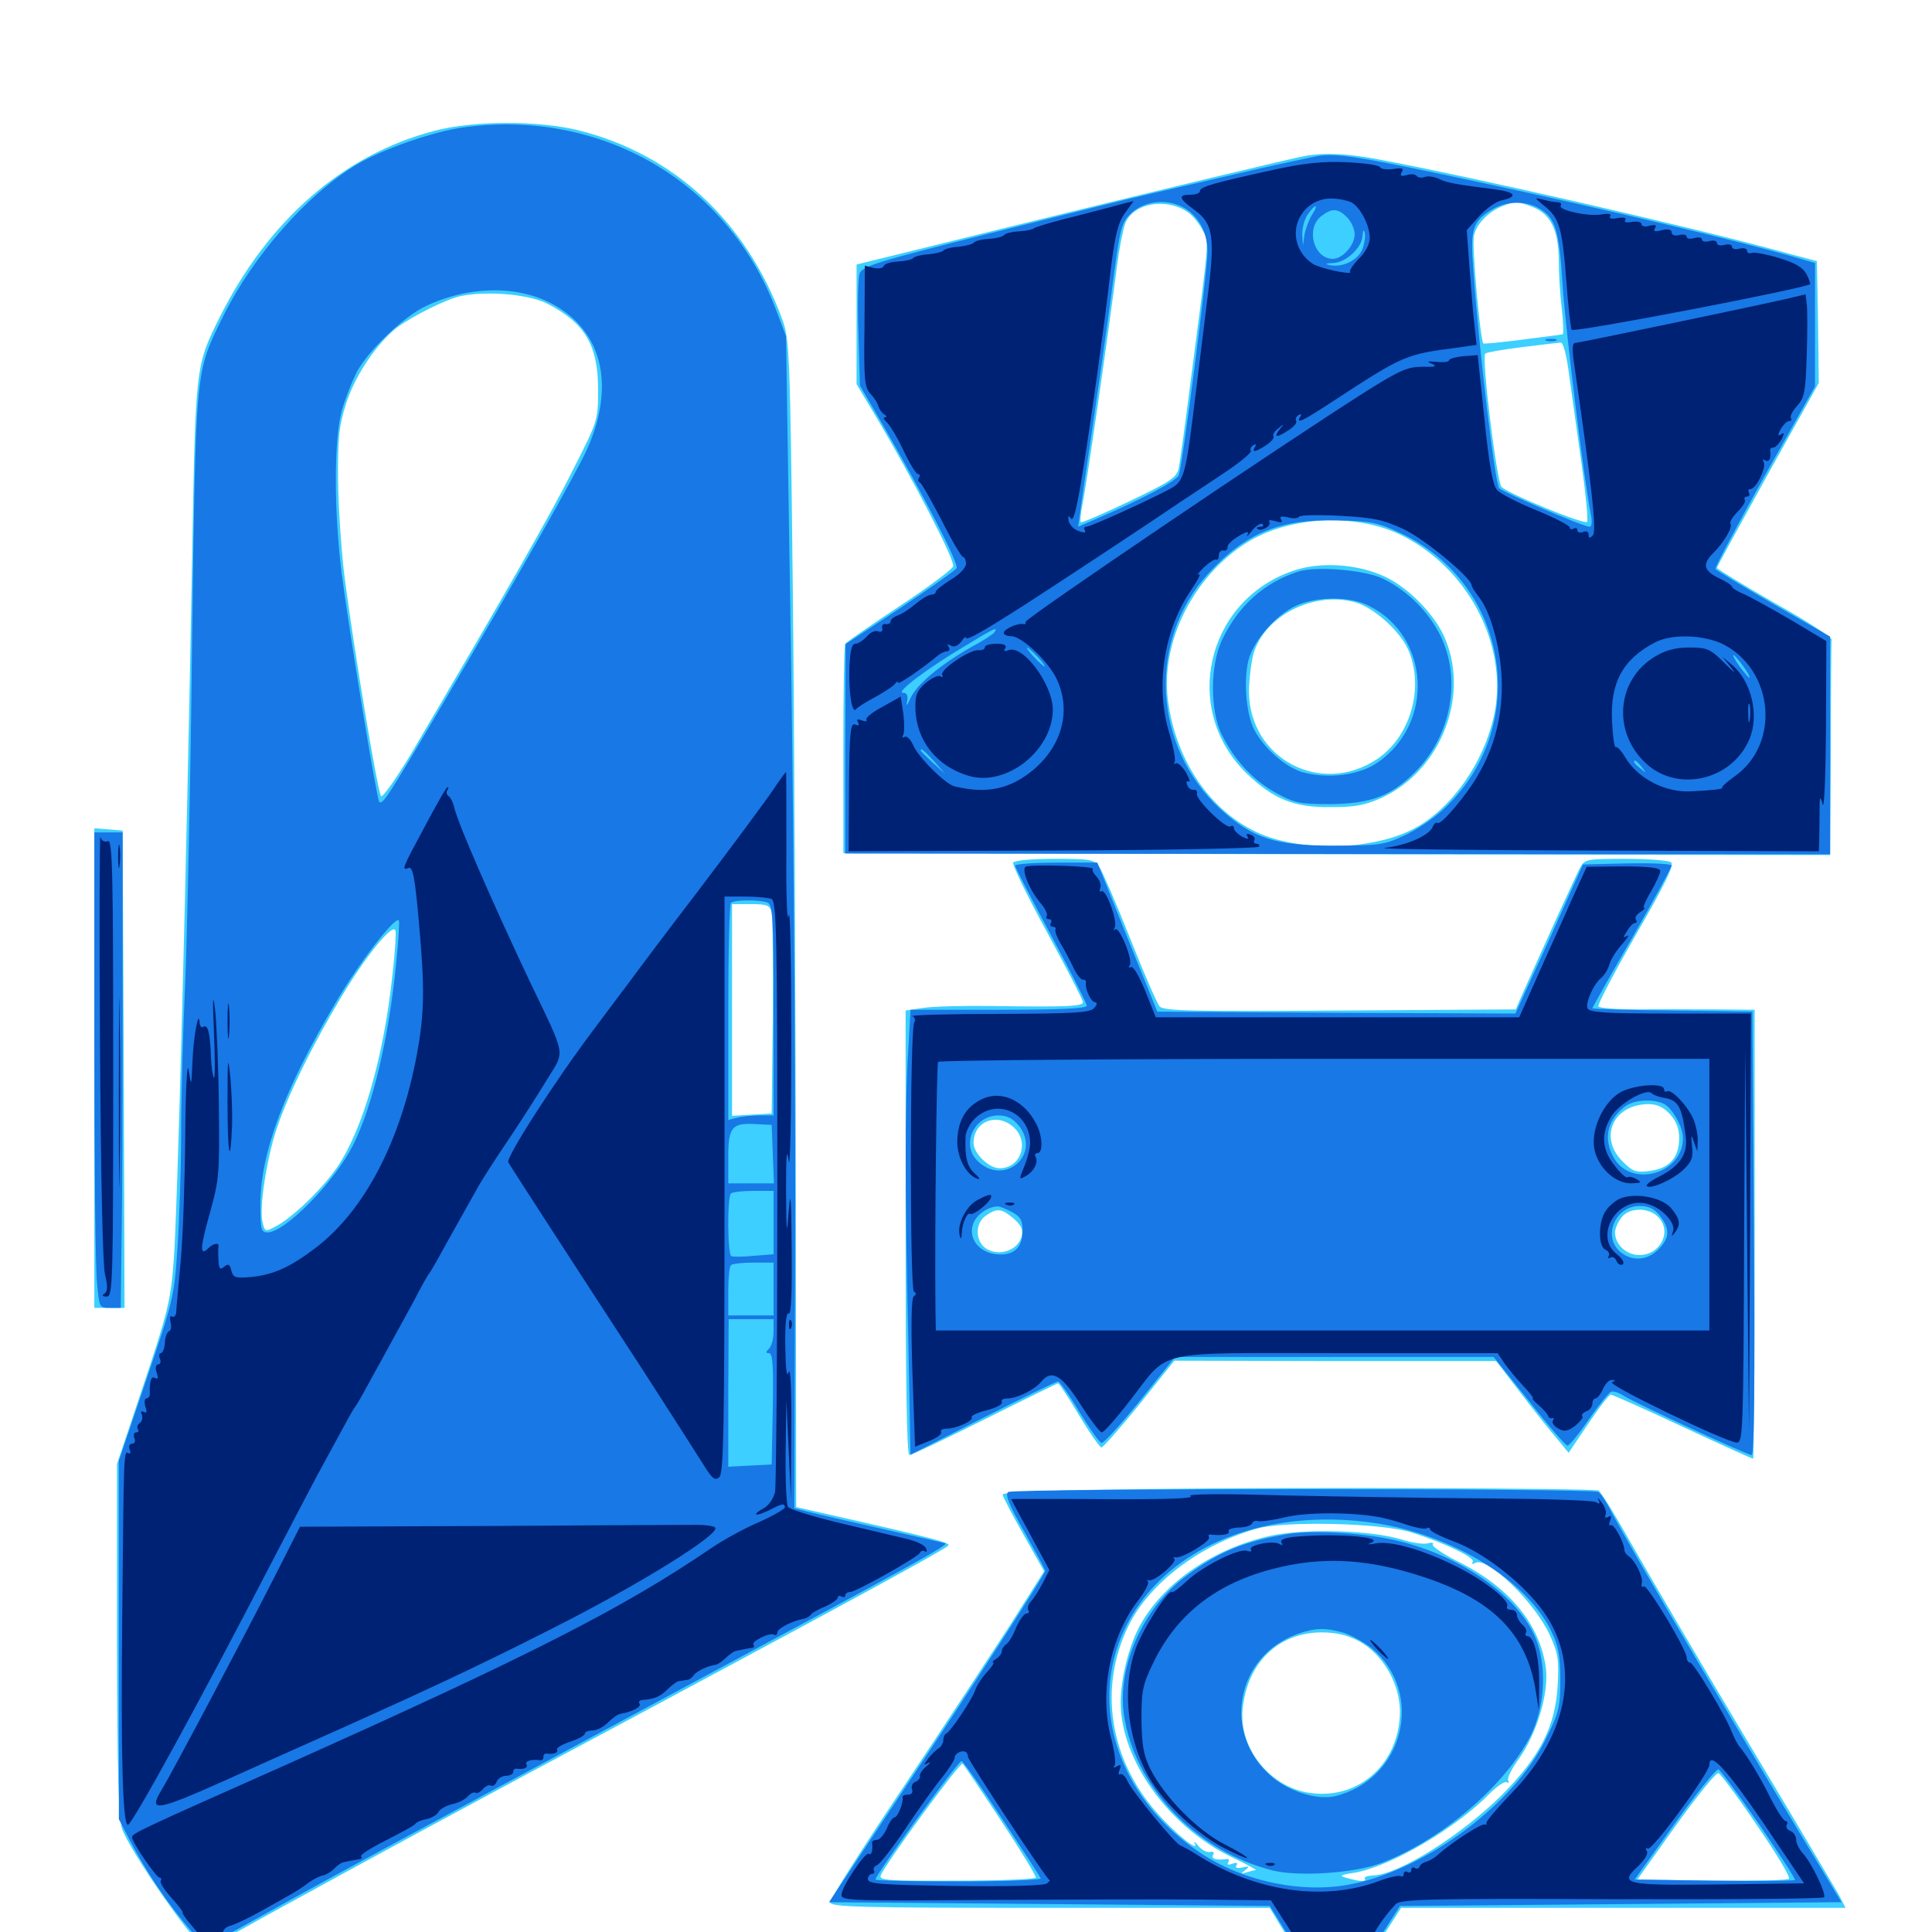 <svg xmlns="http://www.w3.org/2000/svg" viewBox="0 -1000 1000 1000">
	<path fill="#3ccfff" d="M224.609 -932.227C177.734 -919.922 139.062 -886.328 113.672 -835.742C101.172 -810.547 101.172 -811.133 99.414 -709.766C96.484 -547.461 91.797 -369.727 89.844 -346.484C88.281 -326.367 86.523 -319.727 74.219 -283.008L60.547 -242.188V-151.172C60.742 -81.055 61.328 -58.789 63.281 -53.125C66.602 -44.141 88.281 -11.328 101.172 3.711C111.914 16.211 133.203 35.352 146.289 44.141C154.102 49.414 156.445 50 170.703 50H186.523L174.805 43.555C159.18 35.156 141.992 23.047 129.102 11.523L118.75 2.148L135.938 -7.422C190.625 -37.5 248.633 -68.945 334.375 -114.648C442.578 -172.656 488.477 -197.656 490.82 -200C492.383 -201.367 483.789 -203.711 430.273 -215.82L412.109 -219.922L411.914 -392.969C411.719 -488.281 411.133 -624.219 410.352 -695.117C408.984 -817.969 408.594 -824.609 404.883 -834.766C386.133 -885.547 349.023 -919.922 300 -932.422C279.102 -937.695 245.117 -937.695 224.609 -932.227ZM283.398 -842.773C302.93 -832.617 309.57 -821.289 309.57 -798.242C309.57 -782.227 309.375 -782.031 296.289 -756.25C284.766 -733.203 259.18 -688.672 213.086 -610.352C205.273 -597.266 198.047 -587.109 197.266 -587.891C195.508 -589.844 183.789 -660.156 178.516 -700C176.758 -713.477 175.195 -736.328 175 -750.781C174.805 -773.047 175.391 -779.297 179.102 -791.016C183.398 -804.297 192.773 -819.141 203.125 -828.516C208.984 -833.789 224.609 -842.188 235.352 -845.898C247.461 -849.805 272.852 -848.242 283.398 -842.773ZM399.414 -527.734C400 -525.195 400.195 -500.781 400 -473.438L399.414 -423.633L389.258 -423.047L378.906 -422.461V-477.148V-532.031H388.672C397.07 -532.031 398.438 -531.445 399.414 -527.734ZM203.125 -495.312C198.633 -452.93 187.695 -415.039 174.414 -395.703C166.797 -384.57 150.977 -369.336 142.383 -365.039C137.305 -362.305 137.109 -362.5 135.938 -367.188C133.984 -374.414 138.086 -400.781 143.359 -416.211C149.609 -434.57 161.523 -458.594 176.758 -484.18C189.453 -505.273 203.32 -522.461 204.688 -518.359C205.078 -517.188 204.492 -506.836 203.125 -495.312ZM675.781 -919.336C667.383 -917.773 601.367 -901.953 521.094 -882.227L443.359 -863.086V-832.031V-801.172L452.93 -785.156C471.68 -753.711 494.531 -709.766 493.359 -706.836C492.773 -705.273 480.273 -695.898 465.43 -686.133C450.586 -676.367 438.086 -667.578 437.5 -666.797C436.914 -665.82 436.523 -641.211 436.523 -611.719V-558.398L691.992 -557.812L947.266 -557.422L947.656 -612.109C947.656 -642.188 947.852 -667.773 948.047 -668.945C948.242 -670.117 934.961 -678.711 918.555 -687.891C902.148 -697.266 888.867 -705.469 888.672 -706.055C888.672 -706.641 900.586 -728.32 915.039 -754.492L941.406 -801.758L941.016 -833.398L940.43 -864.844L919.922 -870.312C870.898 -883.594 763.086 -908.203 713.086 -917.578C697.461 -920.508 685.938 -921.094 675.781 -919.336ZM614.453 -890.43C616.992 -888.867 620.508 -884.57 622.266 -881.25C625.977 -874.219 626.367 -880.078 616.016 -800.586C613.477 -780.273 610.742 -760.938 610.156 -757.812C609.18 -752.93 606.055 -750.781 584.766 -740.625C571.289 -734.18 559.961 -729.297 559.375 -729.688C558.984 -730.273 559.375 -734.57 560.352 -739.258C562.109 -747.461 573.633 -826.562 578.125 -862.109C579.297 -871.289 581.25 -881.25 582.422 -884.375C586.523 -894.727 603.125 -897.852 614.453 -890.43ZM793.945 -892.578C802.734 -888.867 806.641 -880.664 806.836 -865.625C806.836 -858.789 807.422 -847.461 808.398 -840.234C809.18 -832.812 809.375 -826.953 808.789 -826.953C808.008 -826.758 798.828 -825.586 788.086 -824.219C777.344 -822.852 768.164 -821.875 767.773 -822.266C766.211 -823.633 761.719 -873.047 762.891 -877.93C764.062 -883.789 770.117 -890.234 777.344 -893.164C783.984 -895.898 786.328 -895.703 793.945 -892.578ZM812.305 -805.078C813.672 -795.117 816.602 -774.414 818.75 -758.984C820.898 -743.555 822.07 -730.469 821.484 -729.883C819.922 -728.32 779.883 -744.727 777.148 -748.047C774.609 -751.172 766.797 -815.039 768.75 -816.992C769.336 -817.578 777.93 -819.141 787.695 -820.312C797.656 -821.484 806.641 -822.656 807.812 -822.656C809.18 -822.852 810.938 -815.82 812.305 -805.078ZM724.023 -723.633C759.18 -707.031 780.469 -667.188 773.633 -631.25C768.359 -604.688 750 -579.297 729.102 -569.727C708.594 -560.352 676.758 -559.375 654.883 -567.383C628.32 -577.539 608.594 -604.883 604.492 -637.891C600.781 -667.773 617.578 -701.367 644.727 -718.75C666.211 -732.617 700.391 -734.57 724.023 -723.633ZM668.555 -704.297C624.023 -688.477 611.523 -632.422 645.312 -599.609C659.18 -586.328 669.727 -582.031 688.672 -582.227C701.172 -582.227 706.641 -583.203 715.234 -587.109C746.484 -601.562 761.328 -641.211 747.07 -671.484C741.602 -682.812 729.102 -695.508 717.578 -701.172C703.125 -708.203 683.008 -709.57 668.555 -704.297ZM701.367 -688.281C710.742 -685.742 724.414 -673.633 728.711 -664.062C737.5 -644.727 730.273 -618.75 712.695 -607.031C683.594 -587.695 646.484 -607.422 646.484 -642.188C646.484 -648.438 647.656 -657.227 648.828 -661.719C654.688 -681.445 680.078 -694.141 701.367 -688.281ZM48.828 -447.266V-323.047H56.641H64.453L64.062 -446.68L63.477 -570.117L56.25 -570.703L48.828 -571.289ZM524.414 -553.516C523.828 -552.539 531.641 -536.328 541.992 -517.383C552.148 -498.633 560.547 -482.422 560.547 -481.25C560.547 -479.102 551.562 -478.711 513.672 -479.297C499.023 -479.492 483.008 -479.102 477.93 -478.32L468.75 -476.953V-361.914C468.75 -285.742 469.336 -246.875 470.703 -246.875C471.875 -246.875 489.453 -255.273 509.766 -265.43C530.078 -275.586 547.266 -283.984 547.656 -283.984C548.242 -283.984 553.125 -276.562 558.594 -267.383C564.062 -258.203 569.336 -250.781 570.117 -250.781C570.898 -250.781 579.883 -260.938 589.844 -273.242L607.812 -295.703L691.211 -295.508H774.414L786.719 -279.492C793.359 -270.703 801.953 -259.961 805.469 -255.859L811.914 -248.047L822.07 -263.086C827.539 -271.289 832.812 -278.125 833.789 -278.125C834.57 -278.125 851.367 -270.703 870.898 -261.523C890.625 -252.344 907.031 -244.922 907.422 -244.922C907.812 -244.922 908.203 -297.266 908.203 -361.133V-477.344L888.281 -477.539C877.148 -477.539 859.18 -477.734 848.242 -477.539C837.305 -477.539 827.93 -478.125 827.344 -479.102C826.758 -479.883 835.547 -496.68 846.875 -516.406C862.5 -543.555 866.797 -552.539 864.844 -553.711C863.477 -554.688 852.93 -555.469 841.406 -555.469C821.68 -555.469 820.312 -555.273 817.969 -551.172C816.016 -547.461 799.023 -510.352 787.695 -484.766L784.57 -477.539L693.555 -476.953C616.992 -476.367 602.148 -476.758 600.195 -479.102C598.828 -480.664 591.992 -496.484 584.961 -514.258C577.93 -532.031 570.703 -548.633 569.141 -551.172C566.602 -555.078 564.844 -555.469 545.898 -555.469C534.766 -555.469 525 -554.688 524.414 -553.516ZM864.258 -423.438C867.578 -419.727 869.141 -416.016 869.141 -410.938C869.141 -400.977 864.258 -395.312 854.102 -393.945C846.875 -392.969 845.117 -393.555 839.844 -398.828C827.344 -411.328 834.961 -428.32 853.125 -428.516C857.617 -428.516 860.938 -426.953 864.258 -423.438ZM524.805 -416.406C533.008 -408.789 528.32 -395.312 517.383 -395.312C511.719 -395.312 503.906 -403.125 503.906 -408.398C503.906 -419.727 516.211 -424.414 524.805 -416.406ZM524.609 -369.336C528.711 -365.625 529.688 -363.672 528.711 -359.766C526.953 -353.32 518.164 -349.805 511.523 -353.125C504.883 -356.25 504.102 -366.406 510.156 -370.703C516.016 -374.805 518.359 -374.609 524.609 -369.336ZM857.812 -370.508C865.82 -363.281 859.766 -350.391 848.438 -350.391C841.797 -350.391 835.938 -355.859 835.938 -362.109C835.938 -363.867 837.305 -367.188 839.062 -369.531C842.578 -374.805 852.539 -375.391 857.812 -370.508ZM595.703 -229.297C543.555 -228.711 518.75 -227.734 518.945 -226.367C519.141 -225.195 524.023 -215.82 529.883 -205.469L540.43 -186.719L522.656 -158.594C512.695 -143.359 487.891 -105.273 467.188 -74.414C446.484 -43.555 429.688 -16.992 429.688 -15.43C429.688 -12.891 444.922 -12.5 543.555 -12.5H657.227L672.852 13.477C681.641 27.539 689.453 39.258 690.43 39.062C691.602 38.867 699.805 27.344 708.789 13.086L725.195 -12.5H840.234H955.273L951.953 -18.945C950 -22.266 929.102 -57.812 905.273 -97.461C881.445 -137.305 854.688 -182.812 845.703 -198.633C836.719 -214.648 828.516 -228.125 827.344 -228.516C823.438 -229.688 674.609 -230.273 595.703 -229.297ZM730.469 -206.836C747.461 -201.562 763.672 -193.75 762.305 -191.602C761.523 -190.43 762.109 -190.234 763.477 -191.016C769.531 -194.727 794.336 -170.898 802.148 -153.711C806.445 -144.336 807.031 -141.016 806.25 -127.734C805.078 -106.25 797.07 -90.82 777.539 -71.094C756.836 -50.391 724.023 -29.688 710.938 -29.297C707.812 -29.102 705.859 -28.516 706.445 -27.539C707.422 -25.977 704.102 -25.977 697.266 -27.93C692.969 -29.102 693.359 -29.492 700.977 -30.664C719.727 -33.789 753.906 -53.906 771.289 -71.875C775 -75.586 778.906 -78.125 779.883 -77.539C781.055 -76.953 781.25 -77.148 780.664 -78.32C779.883 -79.492 782.422 -84.57 786.328 -89.844C795.508 -102.93 801.562 -123.242 800.195 -136.133C797.461 -158.789 781.25 -178.711 754.492 -191.797C746.875 -195.703 741.016 -199.609 741.602 -200.586C742.188 -201.562 741.016 -201.758 739.062 -201.172C736.914 -200.586 731.055 -201.367 725.586 -203.125C709.766 -208.008 675.391 -208.984 657.617 -205.078C628.711 -198.633 603.516 -181.641 591.016 -160.352C584.766 -150 580.078 -131.836 580.078 -118.75C580.078 -89.258 604.688 -54.688 637.305 -38.867C645.117 -35.156 650.781 -32.031 650 -32.031C649.414 -32.031 647.07 -31.445 645.117 -30.859C642.188 -29.883 641.992 -30.078 644.531 -32.031C647.07 -33.984 646.68 -34.18 642.969 -33.398C640.234 -32.812 639.062 -33.203 640.039 -34.57C640.82 -35.938 640.039 -36.133 637.891 -35.352C635.742 -34.57 634.961 -34.766 635.742 -36.133C636.523 -37.305 635.938 -38.086 634.57 -37.695C629.297 -37.109 626.758 -37.891 627.93 -40.039C628.711 -41.211 627.93 -41.797 626.367 -41.406C624.609 -41.016 621.875 -42.578 620.117 -44.727C618.359 -46.875 617.578 -47.266 618.359 -45.898C621.094 -40.625 607.812 -51.367 598.633 -61.914C574.219 -89.648 568.555 -126.562 583.984 -158.203C594.727 -180.469 621.289 -200.586 650.586 -208.789C665.039 -212.891 715.234 -211.719 730.469 -206.836ZM703.32 -150.586C715.625 -143.945 724.609 -128.711 724.609 -114.062C724.414 -87.695 704.102 -68.75 678.906 -71.875C658.008 -74.219 641.211 -94.727 643.164 -115.234C645.508 -139.258 661.523 -154.883 683.789 -155.078C691.602 -155.078 697.266 -153.711 703.32 -150.586ZM518.164 -57.617C528.516 -41.992 536.523 -28.711 536.133 -28.125C535.547 -27.344 517.188 -26.562 494.922 -26.562C459.375 -26.367 454.883 -26.758 455.859 -29.297C458.203 -35.352 497.07 -88.281 498.242 -87.109C499.023 -86.328 508.008 -73.047 518.164 -57.617ZM909.375 -55.273C919.336 -40.82 926.758 -28.516 925.977 -27.539C925.195 -26.758 907.227 -26.367 885.938 -26.562L847.461 -27.148L867.383 -55.078C878.32 -70.312 888.281 -82.617 889.453 -82.227C890.625 -81.836 899.609 -69.727 909.375 -55.273ZM696.68 -25C697.461 -25.586 696.289 -26.172 694.141 -25.977C691.992 -25.977 691.406 -25.391 692.969 -24.805C694.336 -24.219 696.094 -24.414 696.68 -25Z"/>
	<path fill="#1878e5" d="M240.82 -934.18C225 -932.227 198.047 -922.852 184.375 -914.648C158.984 -899.414 131.055 -867.578 115.625 -836.523C100.977 -806.641 101.367 -811.719 99.414 -666.797C98.633 -595.312 96.875 -516.797 95.898 -491.992C94.727 -467.383 93.75 -431.641 93.75 -412.891C93.75 -394.141 92.773 -367.188 91.797 -353.32C90.234 -328.906 89.453 -326.172 75.781 -285.938L61.523 -243.945V-151.172V-58.398L66.797 -48.242C84.766 -13.477 110.352 16.211 144.531 41.992C154.883 49.805 155.859 50 169.922 50H184.57L172.852 43.555C157.422 35.156 140.039 23.047 127.148 11.328L116.797 1.953L150.586 -16.797C183.594 -34.961 205.664 -46.875 368.164 -134.18C472.266 -190.039 491.406 -200.586 489.258 -201.172C488.086 -201.562 473.242 -204.883 456.055 -208.789C438.867 -212.695 421.68 -216.602 417.969 -217.578L411.133 -219.336L411.523 -347.852C411.914 -418.555 410.938 -555.078 409.57 -651.172L406.836 -825.977L401.367 -840.43C376.367 -905.664 311.719 -943.555 240.82 -934.18ZM284.961 -843.164C311.523 -829.492 318.75 -801.172 304.102 -767.969C298.438 -755.273 268.75 -702.734 229.102 -635.547C200.195 -586.523 198.047 -583.398 196.289 -584.961C194.922 -586.523 180.469 -674.805 176.758 -703.906C172.852 -735.547 172.852 -771.875 176.758 -786.914C178.516 -793.164 182.227 -802.734 184.961 -808.008C191.016 -818.75 207.812 -834.961 218.945 -840.82C240.625 -851.758 266.211 -852.734 284.961 -843.164ZM397.266 -532.812C400 -531.836 400.391 -525 400.391 -477.148V-422.656H393.164C389.062 -422.656 383.789 -422.07 381.445 -421.484L376.953 -420.312V-475.781C376.953 -506.445 377.539 -532.031 378.32 -532.617C379.883 -534.375 393.164 -534.375 397.266 -532.812ZM205.078 -501.562C201.367 -463.086 192.773 -426.953 182.617 -407.031C172.852 -387.891 147.461 -362.109 138.477 -362.109C135.156 -362.109 134.766 -363.672 134.766 -376.562C134.766 -403.125 147.07 -435.938 173.633 -480.859C185.742 -501.562 204.297 -525.586 206.445 -523.633C206.836 -523.047 206.25 -513.086 205.078 -501.562ZM400 -402.734L400.586 -387.5H388.672H376.953V-401.172C376.953 -416.797 378.906 -418.945 391.602 -418.164L399.414 -417.773ZM400.391 -367.188V-350.781L390.234 -350C384.57 -349.414 379.297 -349.414 378.516 -349.805C376.562 -350.781 376.367 -380.469 378.32 -382.227C378.906 -383.008 384.18 -383.594 390.039 -383.594H400.391ZM400.391 -332.812V-319.141H388.672H376.953V-331.445C376.953 -338.281 377.539 -344.531 378.32 -345.117C378.906 -345.898 384.18 -346.484 390.039 -346.484H400.391ZM400.391 -310.742C400.391 -307.227 399.414 -303.32 398.047 -301.953C396.289 -300.195 396.289 -299.609 398.047 -299.609C400 -299.609 400.391 -292.578 400 -270.898L399.414 -241.992L388.086 -241.406L376.953 -240.82V-278.906L377.148 -317.188H388.867H400.391ZM682.617 -919.336C679.492 -918.75 663.672 -915.43 647.461 -911.719C631.445 -908.008 608.984 -902.734 597.656 -900.195C586.328 -897.656 547.852 -888.086 511.914 -879.102C453.516 -864.453 446.484 -862.305 444.922 -858.398C444.141 -856.055 443.75 -841.992 444.336 -827.148L445.117 -800.391L457.617 -778.906C478.32 -743.164 496.484 -708.008 495.117 -705.859C494.336 -704.688 481.25 -695.508 465.82 -685.156L437.695 -666.602L437.5 -612.305V-558.203L692.383 -558.008L947.266 -557.812V-614.062V-670.508L917.969 -687.305C901.758 -696.68 888.281 -704.883 887.891 -705.469C887.5 -706.25 899.023 -727.734 913.281 -753.516L939.453 -800V-831.836V-863.867L929.297 -866.797C898.828 -875.586 830.469 -891.797 767.578 -905.273C703.906 -918.945 692.773 -920.703 682.617 -919.336ZM613.281 -892.188C620.703 -887.695 625 -879.492 625 -869.531C625 -859.57 612.109 -759.18 610.156 -754.102C609.18 -751.172 590.82 -741.406 566.602 -731.055L558.008 -727.344L559.18 -735.547C559.766 -740.234 562.5 -758.984 565.234 -777.148C567.969 -795.508 572.461 -827.148 575.195 -847.461C579.883 -883.594 580.273 -884.766 585.938 -890.039C592.969 -896.289 604.688 -897.266 613.281 -892.188ZM796.875 -891.992C805.078 -887.109 807.031 -881.25 808.789 -852.344C810.352 -829.297 819.922 -750.977 823.438 -733.594C824.219 -730.078 823.828 -727.344 822.852 -727.344C819.531 -727.344 778.516 -744.922 775.977 -747.266C773.828 -749.609 765.43 -819.336 762.5 -861.328C760.938 -881.25 762.305 -885.547 772.07 -891.406C779.688 -896.094 789.648 -896.289 796.875 -891.992ZM679.102 -888.867C677.539 -886.328 675.781 -881.641 675.195 -878.516L674.414 -872.852L674.023 -878.711C674.023 -882.031 675.195 -886.719 676.953 -889.062C680.859 -894.727 682.812 -894.531 679.102 -888.867ZM697.266 -887.5C699.414 -885.352 701.172 -881.445 701.172 -878.711C701.172 -873.047 694.922 -866.016 689.844 -866.016C680.078 -866.016 675.781 -881.445 683.594 -887.891C689.258 -892.383 692.383 -892.383 697.266 -887.5ZM705.273 -871.289C703.125 -865.43 695.117 -861.523 688.672 -862.695C685.547 -863.281 685.938 -863.672 690.039 -863.867C696.68 -864.062 705.078 -871.875 705.273 -878.125C705.469 -880.859 705.859 -881.445 706.445 -879.492C706.836 -877.93 706.25 -874.023 705.273 -871.289ZM725 -724.023C781.445 -697.461 792.773 -623.242 746.875 -580.859C741.992 -576.367 733.008 -570.312 726.953 -567.578C716.602 -562.695 713.867 -562.305 690.43 -562.305C659.766 -562.305 648.633 -566.016 631.836 -581.055C596.484 -613.477 593.75 -668.75 625.586 -703.32C644.727 -724.219 662.695 -731.445 692.383 -730.664C709.57 -730.273 713.477 -729.492 725 -724.023ZM514.844 -672.852C514.258 -671.875 508.594 -668.164 502.344 -664.844C486.914 -656.055 474.609 -645.898 471.289 -638.672C469.531 -634.57 468.75 -634.18 469.531 -637.109C470.117 -640.039 469.336 -641.406 467.383 -641.406C463.281 -641.406 479.492 -653.711 498.828 -665.234C514.844 -675 516.602 -675.781 514.844 -672.852ZM537.109 -659.961C539.648 -657.227 541.211 -655.078 540.625 -655.078C540.234 -655.078 537.695 -657.227 535.156 -659.961C532.617 -662.695 531.055 -664.844 531.641 -664.844C532.031 -664.844 534.57 -662.695 537.109 -659.961ZM902.344 -655.078C904.688 -651.953 906.055 -649.219 905.469 -649.219C905.078 -649.219 902.734 -651.953 900.391 -655.078C898.047 -658.398 896.68 -660.938 897.266 -660.938C897.656 -660.938 900 -658.398 902.344 -655.078ZM837.305 -635.156C837.891 -636.523 837.695 -638.281 837.109 -638.867C836.523 -639.648 835.938 -638.477 836.133 -636.328C836.133 -634.18 836.719 -633.594 837.305 -635.156ZM483.594 -605.859L489.258 -599.414L483.008 -605.078C479.492 -608.398 476.562 -611.133 476.562 -611.523C476.562 -613.086 478.125 -611.719 483.594 -605.859ZM849.805 -602.93C852.344 -599.805 852.148 -599.609 849.219 -602.148C845.898 -604.688 844.922 -606.25 846.484 -606.25C846.875 -606.25 848.438 -604.688 849.805 -602.93ZM800.391 -823.633C799.023 -824.219 800 -824.609 802.734 -824.609C805.469 -824.609 806.445 -824.219 805.273 -823.633C803.906 -823.242 801.562 -823.242 800.391 -823.633ZM671.875 -704.102C654.297 -698.438 641.016 -686.523 632.617 -668.945C626.367 -656.055 626.172 -632.227 632.422 -619.727C638.867 -606.641 648.633 -596.094 660.352 -589.648C669.922 -584.375 672.656 -583.789 688.477 -583.789C709.375 -583.984 719.922 -587.891 732.422 -600.391C751.172 -619.141 756.641 -648.438 745.508 -671.094C739.453 -683.203 729.102 -693.75 716.406 -700.195C707.422 -704.883 681.25 -707.227 671.875 -704.102ZM708.789 -686.328C740.039 -670.508 742.578 -625.977 713.281 -605.469C703.906 -598.828 687.891 -596.68 674.609 -600.195C665.82 -602.539 654.102 -612.695 649.219 -622.266C644.922 -630.469 643.555 -648.242 646.289 -658.594C649.219 -668.945 660.547 -681.836 670.898 -686.523C681.641 -691.406 699.219 -691.406 708.789 -686.328ZM48.828 -459.375C48.828 -398.828 49.414 -343.555 50.195 -336.328C51.367 -323.242 51.367 -323.047 56.836 -323.047H62.5L62.891 -355.859C63.281 -373.828 63.477 -429.102 63.477 -478.711V-569.141H56.25H48.828ZM525.391 -551.953C525.391 -551.172 533.789 -534.961 543.945 -516.016C554.102 -497.07 562.5 -480.664 562.5 -479.492C562.5 -477.93 548.047 -477.344 516.992 -477.344H471.289L470.117 -456.445C468.359 -430.078 468.359 -383.008 470.117 -307.031L471.289 -247.07L508.594 -266.016C529.102 -276.367 546.68 -284.961 547.656 -284.961C548.438 -284.961 553.516 -277.93 558.594 -269.336C563.867 -260.742 568.945 -253.516 570.117 -253.125C571.094 -252.734 580.078 -262.695 590.039 -275L608.203 -297.656H690.625H773.047L791.406 -274.805C801.367 -262.109 810.352 -251.758 811.328 -251.758C812.305 -251.758 817.383 -258.008 822.461 -265.43C827.734 -273.047 833.008 -279.492 833.984 -279.688C835.156 -280.078 838.086 -279.102 840.43 -277.539C846.289 -273.828 904.297 -246.875 906.641 -246.875C908.008 -246.875 908.398 -286.523 907.812 -361.719L907.031 -476.367L865.625 -476.953C842.773 -477.148 824.219 -477.734 824.219 -478.125C824.219 -478.516 833.398 -494.922 844.727 -514.453C856.055 -534.18 865.234 -551.172 865.234 -551.953C865.234 -552.93 854.883 -553.32 842.383 -553.125L819.336 -552.539L801.953 -513.867L784.375 -475.391L691.797 -475.781L599.023 -476.367L583.398 -515.039L567.969 -553.516H546.68C534.961 -553.516 525.391 -552.734 525.391 -551.953ZM861.523 -428.516C865.82 -425.977 871.094 -416.602 871.094 -410.938C871.094 -391.992 843.555 -384.766 834.961 -401.367C829.883 -410.938 832.031 -420.117 840.625 -426.953C845.312 -430.859 855.664 -431.445 861.523 -428.516ZM527.344 -417.383C539.258 -402.148 519.531 -385.547 505.859 -399.219C497.266 -407.812 504.297 -422.656 516.797 -422.656C521.289 -422.656 524.219 -421.094 527.344 -417.383ZM523.438 -372.852C528.125 -370.312 529.297 -368.555 529.297 -363.086C529.297 -354.297 524.805 -350 516.016 -350.781C506.641 -351.562 500.977 -359.18 503.711 -366.602C505.469 -371.289 510.938 -375.195 516.211 -375.586C516.992 -375.781 520.312 -374.414 523.438 -372.852ZM859.18 -370.703C864.453 -363.867 864.258 -359.18 858.398 -353.32C852.539 -347.266 844.141 -347.07 838.281 -352.344C829.492 -360.547 836.328 -375.781 848.633 -375.781C853.32 -375.781 856.25 -374.414 859.18 -370.703ZM521.875 -227.734C520.117 -226.562 522.07 -221.289 530.273 -207.031C536.133 -196.484 541.016 -187.5 541.016 -186.914C541.016 -185.352 503.906 -127.734 466.211 -71.289L429.102 -15.43L543.164 -14.453L657.227 -13.477L673.047 11.914C681.836 25.977 689.648 37.305 690.625 37.305C691.602 37.305 699.609 25.977 708.398 11.914L724.609 -13.477L838.867 -14.453L953.125 -15.43L946.68 -26.172C907.227 -91.016 842.383 -201.172 833.789 -217.969C831.445 -222.656 828.516 -226.953 827.344 -227.734C824.414 -229.688 525 -229.688 521.875 -227.734ZM711.328 -211.719C751.172 -205.859 789.844 -182.422 802.734 -156.055C806.641 -148.242 807.617 -143.164 807.617 -130.469C807.617 -116.211 806.836 -113.477 800 -99.609C783.789 -66.602 739.062 -33.008 700.586 -25C675.391 -19.531 644.141 -25.781 621.484 -40.82C570.508 -74.805 558.984 -135.352 595.508 -176.953C620.703 -205.469 664.062 -218.555 711.328 -211.719ZM518.555 -58.789C529.297 -42.578 538.477 -28.516 538.672 -27.734C539.062 -26.953 519.922 -26.172 496.289 -26.172C472.461 -26.172 453.125 -26.562 453.125 -27.148C453.125 -29.688 496.094 -88.672 497.656 -88.477C498.438 -88.477 507.812 -75.195 518.555 -58.789ZM910.547 -55.664C921.094 -40.234 929.492 -27.344 929.102 -26.953C928.711 -26.367 909.766 -26.367 887.109 -26.562L846.094 -27.148L866.797 -56.055C878.125 -71.875 888.477 -84.57 889.453 -84.18C890.43 -83.789 900 -70.898 910.547 -55.664ZM666.992 -206.055C644.531 -202.344 631.25 -197.07 614.648 -184.766C591.016 -167.773 577.148 -135.547 582.227 -109.57C589.062 -73.047 620.117 -41.602 658.789 -31.836C672.266 -28.516 701.562 -30.469 715.039 -35.742C746.68 -47.852 779.883 -76.562 792.578 -102.344C799.219 -116.211 800.586 -134.961 795.898 -149.219C788.672 -171.289 759.18 -193.359 725.586 -201.953C708.398 -206.445 680.859 -208.203 666.992 -206.055ZM695.508 -154.883C699.609 -153.516 706.055 -150 709.961 -146.875C737.695 -123.828 726.758 -78.906 691.016 -70.312C681.836 -68.164 667.188 -72.656 658.203 -80.469C632.227 -102.539 639.648 -142.969 671.68 -154.297C680.469 -157.422 686.133 -157.617 695.508 -154.883Z"/>
	<path fill="#002274" d="M659.18 -912.109C628.906 -905.469 621.094 -903.32 621.094 -901.172C621.094 -900 618.945 -899.219 616.211 -899.219C609.57 -899.219 610.156 -897.266 618.164 -891.406C628.125 -884.18 629.102 -877.344 624.805 -844.336C622.852 -828.906 620.312 -807.422 618.945 -796.68C613.672 -753.516 613.086 -750.977 605.469 -746.875C594.531 -741.016 564.453 -727.344 562.305 -727.344C561.133 -727.344 560.938 -726.562 561.523 -725.391C562.305 -724.219 561.133 -724.023 558.203 -725.195C555.664 -725.977 553.516 -728.516 553.125 -730.469C552.734 -733.203 552.93 -733.398 554.297 -731.641C555.469 -729.883 557.031 -735.742 559.18 -748.242C563.281 -772.07 571.68 -831.641 575 -861.133C577.148 -878.32 578.711 -884.766 582.227 -889.648L586.719 -895.898L581.836 -894.727C579.297 -893.945 567.969 -891.016 556.641 -888.086C545.312 -885.352 535.742 -882.422 535.156 -881.836C534.57 -881.25 531.25 -880.469 527.539 -880.273C524.023 -880.078 520.508 -879.297 519.727 -878.32C519.141 -877.539 515.625 -876.562 511.914 -876.367C508.398 -876.172 504.883 -875.391 504.102 -874.414C503.516 -873.633 499.805 -872.656 496.094 -872.266C492.383 -872.07 488.867 -871.094 488.281 -870.312C487.695 -869.531 484.18 -868.75 480.469 -868.359C476.758 -868.164 473.242 -867.188 472.656 -866.406C472.07 -865.625 468.555 -864.844 464.844 -864.648C461.133 -864.453 457.812 -863.477 457.422 -862.305C457.031 -861.133 454.688 -860.742 452.148 -861.328L447.656 -862.5L447.461 -831.055C447.07 -803.516 447.461 -799.414 450.586 -796.094C452.539 -794.141 454.297 -791.211 454.688 -789.648C455.078 -788.281 456.445 -786.328 457.617 -785.547C458.984 -784.766 459.18 -783.984 458.008 -783.984C457.031 -783.984 457.422 -782.812 458.984 -781.445C460.547 -780.078 464.453 -773.633 467.578 -766.992C470.703 -760.156 474.219 -754.688 475 -754.688C475.977 -754.688 476.367 -753.906 475.781 -752.93C475 -751.953 475.195 -750.781 475.977 -750.391C476.953 -750.195 481.836 -741.211 487.305 -730.859C492.578 -720.312 497.656 -711.719 498.438 -711.719C499.219 -711.719 500 -710.156 500 -708.203C500 -706.25 496.68 -702.539 492.188 -700C487.891 -697.266 484.375 -694.531 484.375 -693.75C484.375 -692.773 483.203 -692.188 482.031 -692.188C480.664 -692.188 476.953 -690.039 473.828 -687.305C470.703 -684.766 466.602 -682.031 464.648 -681.445C462.5 -680.664 460.938 -679.297 460.938 -678.32C460.938 -677.344 459.766 -676.758 458.594 -676.953C457.227 -677.344 456.25 -676.367 456.641 -674.805C457.031 -673.242 456.055 -672.656 454.492 -673.242C452.93 -673.828 450.391 -672.656 448.633 -670.508C446.875 -668.555 444.141 -666.797 442.773 -666.797C440.82 -666.797 440.039 -663.281 439.648 -654.297C439.258 -641.406 441.016 -630.078 443.164 -633.008C443.75 -633.789 448.242 -636.719 453.125 -639.258C458.008 -641.992 462.5 -644.922 463.281 -646.094C464.062 -647.266 464.844 -647.461 464.844 -646.68C464.844 -645.312 477.539 -654.102 485.742 -660.938C487.109 -661.914 489.062 -662.891 490.234 -662.891C491.406 -662.891 491.797 -663.867 491.016 -665.234C490.039 -666.602 490.43 -666.797 492.188 -665.82C493.75 -664.844 495.703 -665.625 497.461 -667.773C498.828 -669.922 500 -670.703 500 -669.922C500 -668.164 508.398 -672.852 531.25 -687.5C548.242 -698.438 599.414 -732.227 611.328 -740.43C614.062 -742.188 623.438 -748.438 632.227 -754.297C641.211 -760.156 647.852 -765.625 647.461 -766.602C646.875 -767.383 647.461 -768.75 648.633 -769.531C650.195 -770.312 650.391 -770.117 649.609 -768.75C647.656 -765.625 649.609 -765.82 655.273 -769.531C658.008 -771.289 659.766 -773.438 659.18 -774.219C658.594 -775 659.766 -776.953 661.719 -778.32C664.648 -780.859 664.844 -780.664 662.305 -777.734C658.984 -773.438 660.742 -773.242 666.992 -777.344C669.727 -779.102 671.484 -781.25 670.898 -782.031C670.312 -783.008 670.898 -784.375 672.07 -785.156C673.633 -785.938 673.828 -785.742 673.047 -784.375C670.508 -780.273 674.023 -781.836 690.039 -792.383C726.562 -816.211 727.344 -816.602 754.688 -820.117L764.258 -821.484L763.086 -832.617C762.305 -838.867 761.328 -852.344 760.547 -862.5L759.18 -880.859L765.43 -887.891C768.945 -891.797 774.219 -895.703 777.344 -896.289C785.938 -898.242 784.375 -900.586 774.023 -901.953C752.344 -904.688 748.828 -905.469 744.727 -907.422C742.383 -908.594 739.062 -908.984 737.5 -908.398C735.938 -907.812 733.984 -908.008 733.398 -908.789C732.812 -909.766 730.469 -910.156 728.125 -909.375C725.195 -908.594 724.414 -908.984 725.586 -910.938C726.758 -912.891 725.586 -913.281 721.094 -912.5C717.773 -912.109 714.648 -912.5 714.258 -913.477C714.062 -914.453 706.25 -915.625 697.266 -916.016C684.766 -916.602 675.391 -915.625 659.18 -912.109ZM699.414 -895.312C704.102 -892.773 708.984 -883.398 708.984 -876.758C708.984 -873.633 706.641 -869.336 703.32 -866.016C700.195 -862.891 698.242 -859.766 698.828 -859.18C700.391 -857.812 687.695 -859.961 681.445 -862.5C678.516 -863.477 674.609 -867.188 672.852 -870.703C666.406 -882.812 675.195 -897.266 689.062 -897.266C692.578 -897.266 697.266 -896.289 699.414 -895.312ZM799.414 -893.359C807.227 -887.109 808.594 -882.031 810.742 -854.492C811.719 -841.016 813.086 -829.688 813.477 -829.297C815.039 -827.734 934.57 -850.781 936.914 -852.93C937.109 -853.32 936.328 -855.664 934.961 -858.203C933.203 -861.523 929.297 -863.867 920.898 -866.406C914.648 -868.359 908.203 -869.531 906.836 -869.141C905.469 -868.555 904.297 -869.141 904.297 -870.117C904.297 -871.289 902.539 -871.875 900.391 -871.289C898.242 -870.703 896.484 -871.094 896.484 -872.266C896.484 -873.438 894.727 -873.828 892.578 -873.242C890.43 -872.656 888.672 -873.047 888.672 -874.219C888.672 -875.391 886.914 -875.781 884.766 -875.195C882.617 -874.609 880.859 -875 880.859 -876.172C880.859 -877.148 879.102 -877.344 876.953 -876.758C874.805 -876.172 873.047 -876.367 873.047 -877.344C873.047 -878.516 871.289 -878.906 869.141 -878.32C866.797 -877.734 865.234 -878.32 865.234 -879.688C865.234 -881.25 863.477 -881.641 860.156 -880.859C856.445 -879.883 855.469 -880.273 856.641 -881.836C857.617 -883.594 856.836 -883.789 853.906 -883.203C851.562 -882.422 849.609 -882.812 849.609 -883.984C849.609 -885.156 847.461 -885.547 844.727 -885.156C841.797 -884.57 840.43 -884.961 841.211 -886.133C841.992 -887.305 840.43 -887.695 837.305 -887.109C834.18 -886.523 832.617 -886.914 833.398 -888.086C834.18 -889.258 832.617 -889.648 829.297 -889.062C822.656 -887.695 806.25 -891.211 807.812 -893.555C808.398 -894.531 807.617 -895.312 806.25 -895.312C804.883 -895.312 801.562 -895.898 798.828 -896.68C793.945 -897.852 793.945 -897.852 799.414 -893.359ZM923.828 -845.117C908.594 -841.602 817.773 -822.656 815.234 -822.461C813.867 -822.461 813.672 -819.141 814.648 -812.5C824.023 -747.656 826.562 -725 824.414 -722.852C822.852 -721.289 822.266 -721.289 822.266 -723.242C822.266 -724.805 821.094 -725.391 819.336 -724.609C817.773 -724.023 816.406 -724.414 816.406 -725.586C816.406 -726.758 815.625 -726.953 814.453 -726.367C813.477 -725.781 812.5 -725.977 812.5 -726.953C812.5 -727.93 804.688 -732.031 795.117 -735.938C785.547 -739.844 776.367 -744.531 774.805 -746.484C772.656 -748.828 770.703 -759.766 768.359 -783.008L764.844 -816.211L757.422 -815.625C753.32 -815.234 750 -814.258 750 -813.477C750 -812.695 747.07 -812.305 743.75 -812.695C738.672 -813.086 738.086 -812.891 741.211 -811.719C744.141 -810.352 742.773 -809.961 736.328 -810.156C728.711 -810.156 724.805 -808.594 706.836 -797.266C664.258 -770.312 530.273 -679.688 530.859 -678.125C531.055 -677.344 530.664 -676.758 529.883 -676.953C527.148 -677.734 519.531 -674.414 519.531 -672.461C519.531 -671.484 521.289 -670.703 523.438 -670.703C528.906 -670.703 542.969 -657.422 547.07 -648.242C554.492 -632.227 549.805 -614.453 535.352 -601.953C523.242 -591.602 510.938 -588.867 494.141 -592.969C489.453 -593.945 475.195 -608.203 472.656 -614.258C471.289 -617.383 469.336 -619.336 468.164 -618.555C467.188 -617.969 466.797 -618.359 467.383 -619.336C468.164 -620.508 468.164 -625.586 467.578 -630.469L466.211 -639.453L456.836 -634.18C451.562 -631.445 447.852 -628.32 448.438 -627.539C449.023 -626.562 447.852 -626.367 446.094 -627.148C443.75 -627.93 443.164 -627.734 444.141 -626.172C444.922 -624.609 444.531 -624.219 442.578 -625C440.234 -625.977 439.648 -621.094 439.453 -592.773L439.258 -559.375L544.922 -559.766C603.125 -559.961 651.172 -560.938 651.562 -561.719C652.148 -562.5 651.562 -563.281 650.391 -563.281C649.219 -563.281 648.633 -564.062 649.219 -565.039C649.805 -566.016 649.023 -567.383 647.266 -567.969C645.508 -568.75 644.727 -568.359 645.703 -566.992C646.484 -565.43 645.703 -565.625 642.773 -566.992C640.625 -568.359 638.672 -570.117 638.672 -571.289C638.672 -572.461 637.891 -572.852 636.914 -572.266C634.57 -570.703 618.945 -586.133 619.531 -589.062C619.922 -590.43 619.141 -591.406 617.773 -591.211C616.602 -591.016 615.039 -591.992 614.453 -593.75C613.867 -595.312 614.258 -596.094 615.234 -595.508C616.211 -594.922 615.625 -596.875 613.867 -600.195C611.914 -603.32 609.57 -605.469 608.594 -604.883C607.617 -604.297 607.422 -604.492 608.008 -605.664C608.594 -606.641 607.422 -613.086 605.469 -619.727C597.852 -643.945 602.148 -673.242 616.211 -694.141C619.922 -699.609 621.875 -703.32 620.508 -702.734C619.141 -701.953 620.312 -703.516 623.047 -706.25C625.781 -708.789 628.516 -710.742 629.492 -710.352C630.273 -709.961 630.859 -710.938 630.859 -712.5C630.859 -714.258 632.031 -715.43 633.398 -715.039C634.57 -714.844 635.547 -715.625 635.352 -716.797C635.156 -717.969 637.695 -720.508 641.016 -722.461C645.312 -725 646.68 -725.195 645.703 -723.242C644.922 -721.68 645.898 -722.656 648.047 -725.391C650.391 -728.125 652.734 -729.492 653.516 -728.711C654.297 -727.93 653.711 -727.344 652.344 -727.344C650.977 -727.344 650.195 -726.953 650.781 -726.367C652.539 -724.609 658.203 -727.734 657.031 -729.688C656.25 -730.859 657.422 -731.055 660.156 -730.273C663.281 -729.297 664.062 -729.492 663.086 -731.055C662.109 -732.617 663.281 -733.008 666.602 -732.227C669.336 -731.445 671.875 -731.641 672.461 -732.617C673.047 -733.398 682.617 -733.594 693.75 -733.008C710.938 -732.031 716.016 -731.055 726.758 -725.977C737.5 -720.898 761.719 -700.781 761.719 -697.07C761.719 -696.289 763.477 -693.555 765.625 -690.82C772.07 -682.422 777.344 -662.109 777.344 -645.117C777.344 -628.516 773.438 -613.281 765.234 -599.219C759.375 -588.672 745.898 -572.852 744.141 -574.023C743.359 -574.609 742.188 -573.633 741.602 -572.07C739.844 -567.578 728.32 -562.5 716.797 -561.133C710.938 -560.547 758.984 -559.961 823.828 -559.766L941.406 -559.375L941.602 -563.867C941.602 -566.211 941.797 -573.047 941.797 -578.906C941.797 -587.891 941.992 -588.672 943.359 -583.789C944.141 -580.273 944.922 -596.289 945.117 -623.047L945.312 -668.164L927.344 -678.906C917.383 -684.766 906.25 -690.82 902.93 -692.383C899.414 -693.75 896.484 -695.703 896.484 -696.289C896.484 -697.07 893.359 -699.023 889.648 -700.781C881.836 -704.492 881.055 -708.008 886.523 -713.477C892.383 -719.336 896.875 -726.953 895.703 -728.906C895.117 -729.883 896.875 -732.617 899.414 -735.156C901.953 -737.695 903.711 -740.43 903.125 -741.211C902.539 -742.188 903.125 -742.969 904.297 -742.969C905.469 -742.969 905.859 -743.945 905.273 -744.922C904.688 -746.094 904.883 -746.875 906.055 -746.875C908.984 -746.875 914.453 -758.203 912.891 -760.938C912.109 -762.305 912.305 -762.5 913.672 -761.719C915.82 -760.547 916.797 -762.891 916.211 -766.992C916.211 -767.773 916.797 -768.359 917.969 -768.359C918.945 -768.359 920.703 -770.312 922.07 -772.461C923.633 -775.586 923.633 -776.367 921.875 -775.195C920.117 -774.023 920.117 -774.805 921.68 -777.93C923.047 -780.078 924.805 -782.031 925.977 -782.031C927.148 -782.031 927.539 -782.812 926.953 -783.594C926.367 -784.57 927.93 -787.5 930.273 -790.039C933.984 -794.141 934.57 -797.07 935.156 -816.211C935.547 -827.93 935.547 -839.844 935.156 -842.578L934.57 -847.656ZM825.586 -821.875C826.367 -822.461 825.195 -823.047 823.047 -822.852C820.898 -822.852 820.312 -822.266 821.875 -821.68C823.242 -821.094 825 -821.289 825.586 -821.875ZM891.797 -666.602C917.969 -653.32 921.68 -615.43 898.242 -598.438C894.141 -595.508 891.016 -592.773 891.406 -592.383C892.188 -591.602 887.305 -591.016 875.977 -590.43C862.305 -589.453 847.852 -596.875 841.211 -608.008C839.258 -611.328 837.109 -613.672 836.328 -613.281C835.547 -612.891 834.766 -618.945 834.375 -626.758C833.398 -646.68 840.039 -658.789 856.445 -667.383C865.039 -672.07 881.641 -671.484 891.797 -666.602ZM748.633 -561.914C751.953 -562.305 749.219 -562.695 742.188 -562.695C735.156 -562.695 732.422 -562.305 735.938 -561.914C739.258 -561.523 745.117 -561.523 748.633 -561.914ZM904.883 -561.914C911.523 -562.305 906.055 -562.5 892.578 -562.5C879.102 -562.5 873.633 -562.305 880.469 -561.914C887.109 -561.523 898.047 -561.523 904.883 -561.914ZM928.32 -561.914C929.492 -562.5 928.516 -562.891 925.781 -562.891C923.047 -562.891 922.07 -562.5 923.438 -561.914C924.609 -561.523 926.953 -561.523 928.32 -561.914ZM856.641 -660.156C836.719 -648.242 834.375 -621.094 851.953 -604.883C868.359 -589.648 896.484 -596.094 905.469 -617.383C910.742 -629.688 906.641 -647.461 896.289 -656.055L891.602 -659.961L896.289 -654.102C899.023 -650.781 897.461 -651.953 892.773 -656.641C885.156 -664.258 883.594 -664.844 874.414 -664.844C867.188 -664.844 862.109 -663.477 856.641 -660.156ZM905.664 -627.344C905.273 -624.805 904.883 -626.367 904.883 -630.664C904.688 -634.961 905.078 -636.914 905.664 -635.156C906.055 -633.203 906.055 -629.688 905.664 -627.344ZM509.766 -665.039C509.766 -663.867 508.203 -663.281 506.445 -663.477C501.562 -663.672 486.133 -653.125 487.695 -650.586C488.281 -649.609 487.891 -649.219 486.719 -650C485.547 -650.586 482.227 -649.023 479.102 -646.484C474.609 -642.578 473.633 -640.234 473.828 -633.203C474.219 -616.797 484.766 -603.32 501.367 -598.438C520.898 -592.578 545.117 -611.719 544.922 -633.008C544.727 -645.898 529.492 -666.406 522.07 -663.477C519.922 -662.695 519.336 -662.891 520.312 -664.453C521.289 -666.016 519.727 -666.797 515.82 -666.797C512.5 -666.797 509.766 -666.016 509.766 -665.039ZM400.195 -591.211C396.68 -585.938 379.297 -562.5 361.523 -539.062C343.555 -515.625 327.344 -493.945 325.391 -491.211C323.242 -488.477 315.43 -477.93 307.812 -467.773C287.695 -441.211 261.719 -400.781 263.086 -398.438C263.672 -397.266 273.633 -381.836 285.156 -364.062C296.68 -346.289 318.359 -312.891 333.398 -289.844C348.242 -266.797 362.5 -244.531 365.039 -240.43C368.75 -234.57 370.117 -233.594 372.266 -235.352C374.609 -237.305 375 -261.523 375 -386.719V-535.938H385.547C391.406 -535.938 397.461 -535.352 399.219 -534.766C401.953 -533.594 402.344 -518.555 402.344 -383.594C402.344 -301.172 401.758 -231.055 401.172 -227.734C400.391 -224.414 398.047 -220.898 395.312 -219.336C392.773 -217.969 391.016 -216.602 391.406 -216.211C391.797 -215.625 394.922 -216.797 398.242 -218.359C404.883 -221.875 406.25 -222.07 406.25 -219.727C406.25 -218.945 400.195 -215.43 392.773 -212.109C385.352 -208.984 374.023 -202.734 367.773 -198.438C321.875 -167.188 273.633 -142.773 148.047 -86.523C71.094 -52.344 68.359 -50.977 68.359 -49.023C68.359 -46.484 80.859 -28.125 82.617 -28.125C83.398 -28.125 83.789 -27.344 83.203 -26.562C82.617 -25.586 85.156 -21.68 88.672 -17.773C92.188 -13.867 94.922 -10.352 94.531 -10.156C93.359 -8.789 114.648 14.648 125.977 24.609C145.508 41.602 156.055 47.852 167.578 49.023C174.219 49.609 177.539 49.219 176.758 48.047C176.172 46.875 173.047 46.094 169.922 46.094C166.602 46.094 162.109 43.945 158.398 40.43C154.883 37.109 150.391 33.984 148.242 33.398C146.289 32.617 144.922 31.25 145.508 30.273C146.289 29.297 145.898 28.516 144.922 28.516C144.141 28.516 141.602 26.953 139.453 25C137.5 23.047 132.617 19.531 128.906 16.992C115.43 7.812 111.328 -1.367 119.531 -3.32C122.07 -4.102 129.102 -7.422 135.352 -10.938C141.602 -14.453 148.633 -18.359 150.977 -19.727C153.32 -21.094 157.422 -23.633 159.766 -25.586C162.305 -27.344 165.625 -29.102 167.188 -29.297C168.555 -29.492 171.289 -31.055 173.047 -32.812C174.609 -34.57 176.953 -36.133 177.93 -36.133C178.906 -36.328 180.664 -36.719 181.641 -36.914C182.812 -37.109 184.57 -37.5 185.938 -37.695C187.109 -37.695 187.5 -38.477 186.914 -39.062C186.133 -39.844 191.992 -43.555 199.805 -47.461C207.422 -51.367 214.453 -55.078 215.039 -56.055C215.625 -56.836 218.164 -58.008 220.703 -58.398C223.242 -58.984 226.172 -60.547 226.953 -62.109C227.734 -63.672 231.055 -65.43 234.18 -66.211C237.305 -66.797 241.016 -68.75 242.188 -70.312C243.555 -71.68 245.312 -72.656 246.094 -72.07C246.875 -71.484 248.633 -72.461 250 -74.023C251.367 -75.586 253.125 -76.367 254.102 -75.781C255.078 -75.195 256.445 -76.172 257.031 -77.734C257.617 -79.492 259.961 -80.859 261.914 -80.859C263.867 -80.859 265.625 -81.836 265.625 -82.812C265.625 -83.984 266.211 -84.57 267.188 -84.57C270.898 -83.984 273.633 -84.961 272.461 -86.719C271.484 -88.477 275.391 -89.648 279.883 -88.867C280.664 -88.867 281.25 -89.453 281.25 -90.625C281.25 -91.797 281.836 -92.383 282.812 -92.383C286.328 -91.797 289.258 -92.773 288.281 -94.336C287.695 -95.117 290.82 -97.07 294.922 -98.438C299.219 -99.805 302.734 -101.758 302.734 -102.734C302.734 -103.516 304.492 -104.297 306.641 -104.297C308.789 -104.297 312.305 -106.055 314.648 -108.398C316.992 -110.742 319.727 -112.695 321.094 -112.891C327.344 -114.062 332.031 -116.406 331.055 -118.164C330.273 -119.141 331.055 -119.922 332.422 -120.117C338.477 -120.508 341.602 -121.68 345.508 -125.586C347.852 -127.93 350.586 -129.883 351.562 -129.883C352.734 -130.078 354.492 -130.273 355.469 -130.469C356.641 -130.469 358.203 -131.641 358.984 -132.812C360.352 -134.961 366.602 -137.891 370.312 -138.281C371.484 -138.477 373.828 -140.039 375.781 -141.992C377.734 -143.75 380.078 -145.508 381.055 -145.508C382.031 -145.703 383.789 -146.094 384.766 -146.289C385.938 -146.484 387.695 -146.875 389.062 -147.07C390.234 -147.07 390.625 -147.852 390.039 -148.633C388.281 -150.195 398.438 -155.273 400.586 -153.906C401.562 -153.32 402.344 -153.906 402.344 -155.078C402.344 -157.031 409.766 -160.938 415.82 -162.109C417.383 -162.305 419.141 -163.477 419.727 -164.258C420.312 -165.234 423.828 -167.188 427.344 -168.555C430.664 -170.117 433.594 -172.07 433.594 -173.047C433.594 -174.023 434.57 -174.219 435.547 -173.633C436.719 -173.047 437.5 -173.242 437.5 -174.219C437.5 -175.195 438.672 -175.977 440.039 -175.977C442.969 -175.977 475.391 -194.141 476.172 -196.289C476.562 -197.266 477.734 -197.656 478.711 -197.07C479.688 -196.289 479.883 -197.07 479.297 -198.633C478.711 -200.195 474.219 -202.344 469.141 -203.516C464.062 -204.688 448.633 -208.398 434.57 -211.719C420.703 -215.039 408.594 -218.75 407.812 -220.117C407.031 -221.484 406.445 -234.375 406.641 -248.828L407.031 -275.195L408.203 -249.805L409.375 -224.414L409.57 -259.57C409.766 -279.688 409.18 -292.578 408.203 -289.844C407.227 -286.523 406.641 -291.016 406.445 -303.125C406.25 -314.844 407.031 -320.898 408.203 -320.117C409.57 -319.336 409.961 -330.859 409.766 -353.711C409.57 -380.664 409.18 -384.961 408.203 -372.852C407.227 -359.375 407.031 -360.938 406.836 -383.594C406.836 -401.758 407.227 -406.641 408.203 -399.219C408.984 -393.359 409.57 -421.484 409.57 -461.719C409.57 -501.953 408.984 -531.055 408.203 -526.172C407.422 -521.289 406.836 -535.742 407.031 -558.984C407.031 -581.641 407.031 -600.391 406.836 -600.391C406.641 -600.391 403.516 -596.289 400.195 -591.211ZM219.922 -572.266C208.203 -550.586 207.617 -549.219 211.523 -550.781C213.672 -551.562 214.844 -545.312 216.797 -522.852C219.922 -488.477 219.727 -475.781 215.82 -454.492C207.422 -409.18 188.477 -373.047 163.086 -353.906C150 -343.945 141.406 -340.234 130.273 -339.062C121.875 -338.281 120.703 -338.672 119.727 -342.383C118.945 -345.703 118.164 -346.094 116.016 -344.336C113.867 -342.578 113.281 -343.164 113.086 -347.656C112.891 -350.781 112.891 -353.906 113.086 -354.883C113.477 -357.031 110.352 -356.445 107.812 -353.906C103.32 -349.414 103.516 -354.102 108.594 -372.07C113.477 -389.453 113.672 -392.578 113.281 -427.539C113.086 -448.047 112.109 -470.312 111.328 -477.344C110.156 -486.523 109.961 -483.398 110.742 -465.625C111.328 -452.148 111.328 -441.602 110.742 -442.188C110.156 -442.773 109.375 -447.656 109.18 -452.93C108.789 -465.234 107.617 -469.922 105.273 -468.555C104.297 -467.773 103.32 -468.945 103.32 -470.898C102.734 -477.93 100 -462.5 99.609 -450C99.023 -437.5 99.023 -437.305 97.656 -446.094C96.875 -451.172 96.094 -437.109 95.898 -412.891C95.703 -389.844 94.727 -360.352 93.555 -347.461C92.383 -334.57 91.211 -322.461 91.211 -320.703C91.016 -318.945 90.039 -317.969 89.062 -318.555C88.086 -319.336 87.695 -317.969 88.281 -315.625C88.867 -313.281 88.477 -311.133 87.5 -310.938C86.523 -310.547 85.352 -307.812 85.352 -304.883C85.156 -301.953 84.18 -299.609 83.203 -299.609C82.422 -299.609 82.031 -298.242 82.812 -296.68C83.398 -295.117 83.008 -293.75 81.836 -293.75C80.664 -293.75 80.273 -291.992 81.055 -289.648C82.031 -286.719 81.836 -285.938 80.273 -286.719C78.32 -288.086 77.344 -285.156 77.539 -278.711C77.734 -277.344 76.758 -276.172 75.781 -276.172C74.805 -276.172 74.609 -274.219 75.195 -272.07C76.172 -269.336 75.977 -268.359 74.414 -269.141C73.047 -269.922 72.656 -269.336 73.438 -267.773C74.023 -266.211 73.438 -264.258 72.461 -263.477C71.289 -262.891 70.703 -261.328 71.289 -260.352C72.07 -259.375 71.68 -258.594 70.508 -258.594C69.336 -258.594 68.945 -257.227 69.531 -255.664C70.312 -254.102 69.727 -252.734 68.359 -252.734C66.992 -252.734 66.406 -251.367 67.188 -249.609C67.773 -248.047 67.578 -247.266 66.406 -247.852C64.062 -249.219 64.062 -248.633 63.281 -163.867C62.5 -92.578 63.477 -55.469 66.211 -55.469C68.359 -55.469 103.906 -120.312 140.039 -190.234C149.805 -208.984 160.547 -229.492 163.867 -235.742C167.188 -241.797 172.656 -251.953 175.977 -258.008C179.297 -264.258 182.617 -270.117 183.398 -271.289C184.375 -272.266 187.695 -278.125 190.82 -283.984C194.141 -289.844 198.828 -298.633 201.562 -303.516C204.297 -308.398 209.766 -318.555 213.867 -325.977C217.773 -333.594 221.68 -340.625 222.656 -341.602C223.438 -342.773 226.758 -348.438 229.883 -354.297C233.203 -360.156 237.695 -368.359 240.039 -372.461C242.188 -376.367 245.898 -382.812 248.047 -386.719C250.195 -390.43 257.227 -401.367 263.477 -410.547C269.727 -419.922 278.516 -433.594 283.008 -441.016C292.578 -456.641 293.359 -451.953 274.219 -491.992C255.273 -532.031 237.305 -573.047 235.156 -581.836C234.57 -584.57 233.203 -587.305 232.227 -587.891C231.25 -588.477 230.859 -589.844 231.445 -590.82C232.227 -591.797 232.227 -592.578 231.641 -592.578C231.055 -592.578 225.781 -583.398 219.922 -572.266ZM51.758 -459.766C52.148 -395.312 53.125 -345.703 54.297 -340.625C55.859 -334.18 55.664 -331.445 54.102 -330.469C52.539 -329.492 52.93 -328.906 55.273 -328.906C58.398 -328.906 58.594 -335.742 58.594 -447.266C58.594 -549.414 58.203 -565.43 55.859 -564.648C54.102 -563.867 52.539 -564.844 51.953 -566.797C51.562 -568.555 51.367 -520.508 51.758 -459.766ZM61.133 -556.445C61.133 -551.172 61.523 -549.023 61.914 -552.148C62.305 -555.078 62.305 -559.375 61.914 -561.914C61.523 -564.258 61.133 -561.914 61.133 -556.445ZM530.859 -551.367C528.516 -549.805 533.203 -538.672 538.867 -532.227C541.016 -529.688 542.383 -526.758 541.797 -525.977C541.211 -525 541.797 -524.219 542.969 -524.219C544.141 -524.219 544.531 -523.438 543.945 -522.266C543.359 -521.289 543.75 -520.312 544.922 -520.312C546.094 -520.312 546.68 -519.727 546.289 -518.945C545.898 -517.969 547.07 -514.844 549.023 -511.523C550.977 -508.398 553.906 -502.734 555.469 -499.414C557.031 -495.898 559.375 -492.969 560.352 -492.969C561.523 -492.969 562.305 -492.383 562.109 -491.602C561.328 -488.672 564.648 -481.25 566.797 -481.25C567.969 -481.25 567.969 -480.078 566.406 -478.32C564.453 -475.781 556.25 -475.391 516.797 -475.195C491.016 -475.195 470.898 -474.609 472.266 -474.023C473.438 -473.633 474.023 -472.07 473.242 -470.898C470.898 -467.383 470.898 -333.008 473.047 -331.445C474.414 -330.859 474.219 -329.883 473.047 -329.102C471.68 -328.32 471.484 -314.648 472.266 -289.648L473.633 -251.172L480.859 -254.102C484.961 -255.664 487.695 -257.812 487.109 -258.789C486.523 -259.766 487.891 -260.547 490.039 -260.547C495.117 -260.547 504.102 -264.648 502.93 -266.406C502.344 -267.188 506.055 -268.945 510.938 -270.117C515.625 -271.289 519.141 -273.242 518.555 -274.219C517.969 -275.391 519.141 -276.172 521.484 -276.172C526.367 -276.172 535.547 -280.664 538.867 -284.766C544.336 -291.406 549.414 -288.477 559.18 -273.242C564.258 -265.234 569.336 -258.594 570.312 -258.594C571.289 -258.594 577.93 -266.016 584.961 -275.195C605.859 -301.953 595.508 -299.609 692.188 -299.609H775.195L778.711 -294.336C780.664 -291.602 784.961 -286.328 788.477 -282.617C791.797 -279.102 794.141 -276.172 793.359 -276.172C792.773 -276.172 794.336 -274.414 796.68 -272.461C799.023 -270.312 801.172 -267.969 801.367 -266.992C801.562 -266.211 802.539 -265.625 803.32 -266.016C804.297 -266.211 804.492 -265.625 803.711 -264.648C803.125 -263.477 804.492 -261.719 806.641 -260.547C809.766 -258.789 811.523 -259.18 815.43 -262.109C817.969 -264.258 819.727 -266.406 818.945 -266.992C818.359 -267.773 819.336 -268.75 821.094 -269.531C822.852 -270.117 824.219 -271.875 824.219 -273.438C824.219 -275 825 -276.172 825.781 -276.172C826.758 -276.172 828.516 -278.32 829.688 -281.055C830.859 -283.789 833.008 -285.938 834.375 -285.742C836.328 -285.742 836.328 -285.352 834.375 -284.57C831.445 -283.398 893.75 -253.32 899.023 -253.32C902.148 -253.32 902.344 -259.766 902.734 -355.078L903.32 -456.836L904.297 -358.203L905.273 -259.57L905.859 -367.578L906.25 -475.391H864.453C830.859 -475.391 822.461 -475.977 821.68 -478.125C820.508 -481.055 825 -491.016 828.906 -493.945C830.273 -495.117 832.227 -498.047 833.008 -500.781C833.789 -503.516 836.719 -508.203 839.648 -511.328C842.383 -514.453 843.555 -516.406 842.188 -515.625C840.039 -514.258 840.039 -514.844 842.188 -518.164C843.555 -520.508 845.312 -522.266 846.289 -522.266C847.07 -522.266 847.461 -523.047 846.68 -524.023C846.094 -525.195 847.266 -526.758 849.023 -527.93C850.977 -529.102 851.758 -530.078 850.977 -530.078C850.195 -530.078 851.758 -533.984 854.492 -538.477C857.227 -543.164 859.375 -548.047 859.375 -549.219C859.375 -550.781 853.516 -551.562 840.43 -551.562L821.289 -551.367L813.086 -533.398C808.789 -523.438 800.781 -506.055 795.703 -494.531L786.328 -473.438H692.188H598.242L592.773 -487.109C589.648 -494.727 586.523 -500.195 585.352 -499.414C584.18 -498.828 583.984 -499.219 584.766 -500.391C586.523 -503.125 579.297 -520.898 577.148 -518.945C576.367 -518.164 576.172 -518.555 576.953 -519.922C578.711 -522.852 572.461 -540.234 570.117 -538.672C569.141 -538.086 568.945 -538.867 569.531 -540.43C570.117 -541.992 569.141 -544.531 567.578 -546.289C566.016 -547.852 565.039 -549.609 565.625 -550.195C567.188 -551.758 533.203 -552.734 530.859 -551.367ZM884.766 -381.641V-311.328H684.57H484.375L484.18 -323.633C483.789 -363.086 484.766 -449.023 485.547 -450.391C486.133 -451.172 576.172 -451.953 685.742 -451.953H884.766ZM838.281 -434.375C829.688 -429.102 823.438 -415.234 825.195 -405.469C826.953 -395.898 835.742 -387.5 844.141 -387.5C849.609 -387.695 850 -387.891 847.07 -389.648C845.117 -390.82 842.969 -391.211 842.383 -390.625C841.797 -390.039 838.672 -392.773 835.742 -396.68C829.102 -404.883 828.516 -413.086 833.984 -422.07C837.891 -428.711 852.148 -436.914 854.883 -434.18C855.859 -433.203 858.594 -432.227 860.938 -431.836C868.555 -430.664 870.508 -427.539 872.461 -412.305C873.828 -402.93 869.727 -396.68 859.18 -391.211C854.688 -389.062 851.758 -386.719 852.344 -386.133C854.102 -384.18 866.016 -389.453 871.289 -394.531C875.586 -398.633 876.562 -400.977 875.781 -406.836C875.195 -412.695 875.391 -413.086 876.758 -408.984L878.516 -404.102L878.711 -409.375C878.906 -412.305 877.93 -416.992 876.758 -420.117C874.219 -426.758 865.234 -436.523 862.891 -435.156C862.109 -434.57 861.328 -435.156 861.328 -436.133C861.328 -439.844 845.117 -438.477 838.281 -434.375ZM508.203 -431.055C500 -427.148 495.898 -420.117 495.508 -409.961C495.117 -401.172 500.195 -391.602 506.055 -389.844C507.617 -389.258 506.836 -390.625 504.492 -392.578C500.586 -396.094 499.219 -401.367 499.805 -412.109C500 -414.258 501.758 -417.969 503.906 -420.312C515.039 -432.227 533.203 -424.609 533.203 -408.203C533.203 -405.664 531.836 -400.391 530.273 -396.484C527.344 -389.453 527.344 -389.258 530.859 -391.211C535.156 -393.555 537.695 -398.633 535.938 -401.367C535.352 -402.344 535.938 -403.125 536.914 -403.125C540.039 -403.125 539.648 -412.109 536.328 -418.359C530.078 -430.469 518.164 -435.938 508.203 -431.055ZM505.664 -378.711C500 -375.586 495.312 -366.211 496.68 -360.742C497.266 -358.203 497.656 -358.594 497.852 -362.109C498.047 -366.992 500.781 -372.852 502.148 -371.68C503.32 -370.703 510.742 -376.172 512.5 -379.297C514.258 -382.422 512.109 -382.227 505.664 -378.711ZM838.672 -379.688C836.328 -378.711 833.008 -375.977 831.25 -373.438C827.148 -367.773 827.148 -354.492 831.055 -353.125C832.617 -352.344 833.398 -350.977 832.617 -349.805C832.031 -348.828 832.422 -348.438 833.398 -349.023C834.57 -349.805 836.133 -349.023 836.719 -347.266C837.305 -345.703 838.867 -344.922 839.844 -345.508C841.016 -346.289 839.844 -348.438 836.914 -350.781C824.805 -360.156 836.914 -380.859 852.344 -376.953C859.766 -375.195 867.383 -367.188 866.016 -362.891C865.039 -359.766 865.234 -359.766 866.992 -362.109C870.117 -366.406 869.531 -369.141 864.844 -374.805C859.961 -380.273 846.484 -382.812 838.672 -379.688ZM521.094 -376.367C519.531 -376.953 520.117 -377.539 522.266 -377.539C524.414 -377.734 525.586 -377.148 524.805 -376.562C524.219 -375.977 522.461 -375.781 521.094 -376.367ZM61.523 -434.375C61.523 -390.82 61.719 -373.047 61.914 -394.727C62.305 -416.602 62.305 -452.148 61.914 -473.828C61.719 -495.703 61.523 -477.93 61.523 -434.375ZM117.773 -471.484C117.773 -463.477 118.164 -460.156 118.555 -464.258C118.945 -468.164 118.945 -474.805 118.555 -478.906C118.164 -482.812 117.773 -479.492 117.773 -471.484ZM117.773 -429.883C117.773 -402.539 119.141 -394.922 120.117 -417.188C120.312 -424.023 119.922 -435.742 119.141 -443.164C117.969 -454.492 117.773 -452.148 117.773 -429.883ZM408.398 -314.062C408.398 -311.914 408.984 -311.328 409.57 -312.891C410.156 -314.258 409.961 -316.016 409.375 -316.602C408.789 -317.383 408.203 -316.211 408.398 -314.062ZM616.211 -225.586C618.75 -224.414 602.539 -223.828 571.68 -224.023C545.117 -224.219 523.438 -224.219 523.438 -224.023C523.438 -223.828 527.93 -215.43 533.398 -205.469L543.164 -187.305L539.648 -180.469C537.695 -176.758 534.961 -172.461 533.594 -171.094C532.227 -169.531 531.641 -167.578 532.227 -166.602C533.008 -165.625 532.422 -164.844 531.25 -164.844C530.078 -164.844 527.734 -161.523 525.977 -157.617C524.414 -153.516 522.07 -149.609 520.703 -148.828C519.531 -148.047 518.555 -146.484 518.555 -145.312C518.555 -144.141 517.188 -142.383 515.625 -141.406C514.062 -140.43 513.281 -139.453 514.062 -139.453C514.844 -139.453 513.281 -137.109 510.742 -134.375C508.203 -131.641 505.469 -127.344 504.688 -125C503.32 -120.508 491.992 -103.711 489.844 -102.734C488.867 -102.344 488.281 -100.781 488.281 -99.414C488.281 -97.852 487.109 -95.898 485.938 -95.117C484.57 -94.336 482.031 -91.797 480.469 -89.844C477.93 -86.328 477.93 -86.133 480.469 -87.5C482.031 -88.281 481.641 -87.5 479.492 -85.742C477.344 -83.984 475.781 -81.641 476.172 -80.664C476.367 -79.688 475.391 -78.32 473.828 -77.734C472.266 -77.148 471.484 -75.391 472.07 -73.828C472.656 -72.266 471.875 -71.094 469.922 -71.094C468.164 -71.094 466.992 -70.508 467.188 -69.727C467.773 -67.188 464.648 -59.375 463.086 -59.375C462.109 -59.375 460.352 -56.836 458.984 -53.516C457.617 -50.391 455.273 -47.656 453.906 -47.656C452.344 -47.656 451.367 -47.07 451.367 -46.289C451.953 -42.578 450.977 -39.258 449.805 -40.43C448.242 -42.188 435.547 -23.438 435.547 -19.141C435.547 -16.211 441.602 -16.016 510.352 -16.602C551.367 -16.797 601.367 -16.992 621.289 -16.797L657.812 -16.406L666.211 -3.32C670.898 4.102 675.391 10.352 676.367 10.547C677.148 10.938 677.344 12.109 676.758 12.891C676.172 13.867 677.734 16.016 680.078 17.773C682.617 19.336 684.375 21.484 684.18 22.266C683.789 23.047 684.18 25 684.57 26.758C686.328 32.031 691.602 30.078 697.266 21.875C700.391 17.383 704.102 12.305 705.664 10.547C707.422 8.789 708.203 6.836 707.422 6.25C706.836 5.664 707.617 5.078 708.984 5.078C710.352 5.078 711.133 4.492 710.352 3.906C709.18 2.734 716.211 -8.008 722.461 -14.453C725 -16.992 739.648 -17.383 834.18 -16.992C894.141 -16.797 943.555 -17.188 944.141 -17.969C945.312 -19.922 937.695 -35.742 933.203 -40.625C931.25 -42.773 929.688 -45.898 929.688 -47.852C929.688 -49.609 928.32 -51.758 926.562 -52.344C925 -52.93 924.219 -54.297 924.805 -55.469C925.391 -56.445 925.195 -57.422 924.219 -57.422C923.242 -57.422 919.922 -62.5 916.797 -68.555C911.523 -79.297 904.688 -90.82 900.391 -95.898C899.219 -97.266 897.461 -100.781 896.289 -103.711C893.164 -112.109 876.562 -139.453 874.805 -139.453C873.828 -139.453 873.047 -140.625 873.047 -141.992C873.047 -146.094 852.344 -180.469 850.781 -178.906C850 -178.125 849.414 -178.906 849.805 -180.469C850.586 -183.789 846.289 -192.383 842.969 -194.531C841.797 -195.312 840.82 -196.68 840.82 -197.461C840.82 -201.367 835.352 -211.523 833.789 -210.547C832.812 -209.961 832.617 -211.133 833.398 -212.891C834.18 -215.234 833.984 -215.82 832.422 -214.844C831.055 -214.062 830.469 -214.453 831.055 -216.016C831.641 -217.578 830.664 -220.312 828.906 -222.461C827.344 -224.609 826.562 -225.195 827.344 -223.633C828.32 -221.68 827.93 -221.289 826.172 -222.461C824.609 -223.438 799.219 -224.219 769.727 -224.414C740.039 -224.609 692.578 -225.391 664.062 -225.977C632.031 -226.953 613.867 -226.758 616.211 -225.586ZM714.453 -214.648C718.164 -213.867 724.609 -212.109 728.906 -210.547C733.203 -209.18 737.5 -208.398 738.477 -208.984C739.453 -209.57 740.234 -209.18 740.234 -208.398C740.234 -207.422 745.703 -204.688 752.539 -202.148C767.188 -196.68 785.938 -182.422 796.875 -168.555C818.945 -140.625 813.086 -102.93 781.641 -71.094C774.414 -63.477 768.75 -56.836 769.336 -56.25C769.922 -55.664 769.531 -55.469 768.555 -55.664C766.602 -56.25 750.977 -46.094 744.141 -39.844C742.383 -38.281 739.648 -36.719 738.086 -36.328C736.523 -35.938 734.961 -34.766 734.766 -33.789C734.375 -32.812 733.203 -32.422 732.227 -33.203C731.25 -33.789 730.469 -33.203 730.469 -32.031C730.469 -30.859 729.688 -30.469 728.516 -31.055C727.539 -31.641 726.562 -31.25 726.562 -30.078C726.562 -28.906 725.781 -28.32 725 -28.906C724.023 -29.492 718.945 -28.32 713.672 -26.367C685.156 -15.625 649.414 -20.898 619.141 -40.234C615.43 -42.578 611.719 -44.531 611.133 -44.727C608.984 -44.727 585.742 -73.047 583.594 -78.125C582.422 -80.664 580.664 -82.227 579.883 -81.641C578.906 -81.055 578.711 -82.227 579.492 -83.984C580.469 -86.523 580.078 -86.914 578.125 -85.742C576.367 -84.766 575.977 -84.961 576.953 -86.328C577.734 -87.5 576.758 -94.141 575 -100.781C568.945 -124.023 574.609 -152.539 588.867 -171.289C592.578 -175.977 594.922 -180.664 594.141 -181.445C593.359 -182.031 593.75 -182.422 594.727 -182.031C597.461 -181.25 609.57 -191.406 607.812 -193.164C607.031 -193.945 607.422 -194.141 608.398 -193.945C611.328 -192.969 626.953 -202.344 625.781 -204.297C625.195 -205.273 625.781 -206.055 627.148 -205.664C632.617 -205.078 636.914 -205.859 635.938 -207.422C635.352 -208.398 637.695 -209.18 641.211 -209.375C644.531 -209.375 647.656 -210.352 648.047 -211.523C648.438 -212.5 649.805 -213.086 650.977 -212.695C652.344 -212.305 658.594 -213.086 665.039 -214.648C676.367 -217.383 699.805 -217.383 714.453 -214.648ZM500.977 -90.82C500.977 -88.867 542.383 -26.172 543.359 -26.758C543.75 -26.953 543.164 -26.367 541.992 -25.195C540.82 -24.023 523.047 -23.438 494.727 -23.828C456.641 -24.414 449.219 -24.805 449.219 -27.344C449.219 -28.711 450.195 -30.078 451.367 -30.078C452.344 -30.078 452.93 -30.859 452.344 -31.836C451.758 -32.812 452.539 -33.984 453.906 -34.57C455.469 -35.156 462.305 -43.945 468.945 -53.906C475.586 -63.867 483.984 -75.586 487.695 -80.078C491.211 -84.57 494.141 -89.062 494.141 -90.234C494.141 -91.406 495.312 -92.578 496.68 -93.164C499.219 -94.141 500.977 -93.164 500.977 -90.82ZM912.695 -56.445L933.789 -25.195L889.453 -24.609C840.625 -24.023 837.695 -24.805 848.047 -34.18C851.367 -37.5 853.32 -40.625 852.344 -41.992C851.562 -43.359 851.758 -43.75 852.93 -43.164C855.078 -41.797 884.766 -82.422 884.766 -86.523C884.766 -93.945 893.75 -84.18 912.695 -56.445ZM669.336 -204.492C664.648 -203.906 662.5 -202.93 663.281 -201.562C664.258 -200.195 663.672 -200 662.305 -200.781C659.18 -202.93 646.094 -200.195 647.461 -198.047C648.047 -196.875 647.266 -196.68 645.508 -197.266C641.406 -198.828 622.656 -189.453 614.258 -181.641C610.547 -178.125 607.227 -175.586 606.641 -175.977C604.883 -177.734 591.211 -156.445 587.695 -146.289C580.273 -125.195 583.789 -97.266 596.289 -77.539C603.906 -65.43 619.727 -50.781 633.008 -43.75C639.453 -40.43 645.117 -37.891 645.508 -38.281C645.898 -38.672 640.625 -41.992 633.594 -45.508C619.336 -52.93 602.539 -70.117 595.312 -84.57C591.797 -91.797 591.016 -96.875 590.82 -110.156C590.82 -125.195 591.406 -128.125 597.461 -140.43C610.156 -166.016 631.836 -182.031 663.477 -189.062C686.914 -194.336 709.375 -192.773 736.133 -183.984C772.266 -172.266 789.844 -154.688 794.727 -125.781L796.484 -115.039L796.68 -127.93C796.875 -141.211 794.141 -153.125 790.625 -153.125C789.648 -153.125 789.258 -153.906 789.844 -154.883C790.43 -155.859 789.648 -157.617 788.086 -158.984C786.523 -160.352 785.156 -162.695 785.156 -164.062C785.156 -165.625 783.789 -166.797 782.031 -166.797C780.469 -166.797 779.492 -167.578 780.078 -168.555C781.836 -171.289 768.555 -181.836 754.102 -189.062C737.109 -197.656 720.312 -202.539 712.305 -201.172C708.008 -200.391 707.227 -200.586 709.961 -201.562C716.797 -204.688 689.258 -206.445 669.336 -204.492ZM712.891 -146.289C715.43 -143.555 717.969 -141.406 718.359 -141.406C718.945 -141.406 717.383 -143.555 714.844 -146.289C712.305 -149.023 709.766 -151.172 709.375 -151.172C708.789 -151.172 710.352 -149.023 712.891 -146.289ZM655.859 -34.57C654.297 -35.156 654.883 -35.742 657.031 -35.742C659.18 -35.938 660.352 -35.352 659.57 -34.766C658.984 -34.18 657.227 -33.984 655.859 -34.57ZM253.906 -210.156L155.273 -209.766L142.578 -184.766C127.539 -155.078 89.062 -82.422 83.594 -73.438C76.562 -61.914 80.859 -62.5 116.211 -78.32C126.953 -83.203 143.164 -90.43 152.344 -94.531C217.188 -123.438 244.531 -136.133 284.18 -156.25C330.469 -179.492 373.438 -206.25 370.117 -209.375C369.336 -210.156 365.234 -210.742 360.742 -210.742C356.25 -210.742 308.203 -210.547 253.906 -210.156Z"/>
</svg>